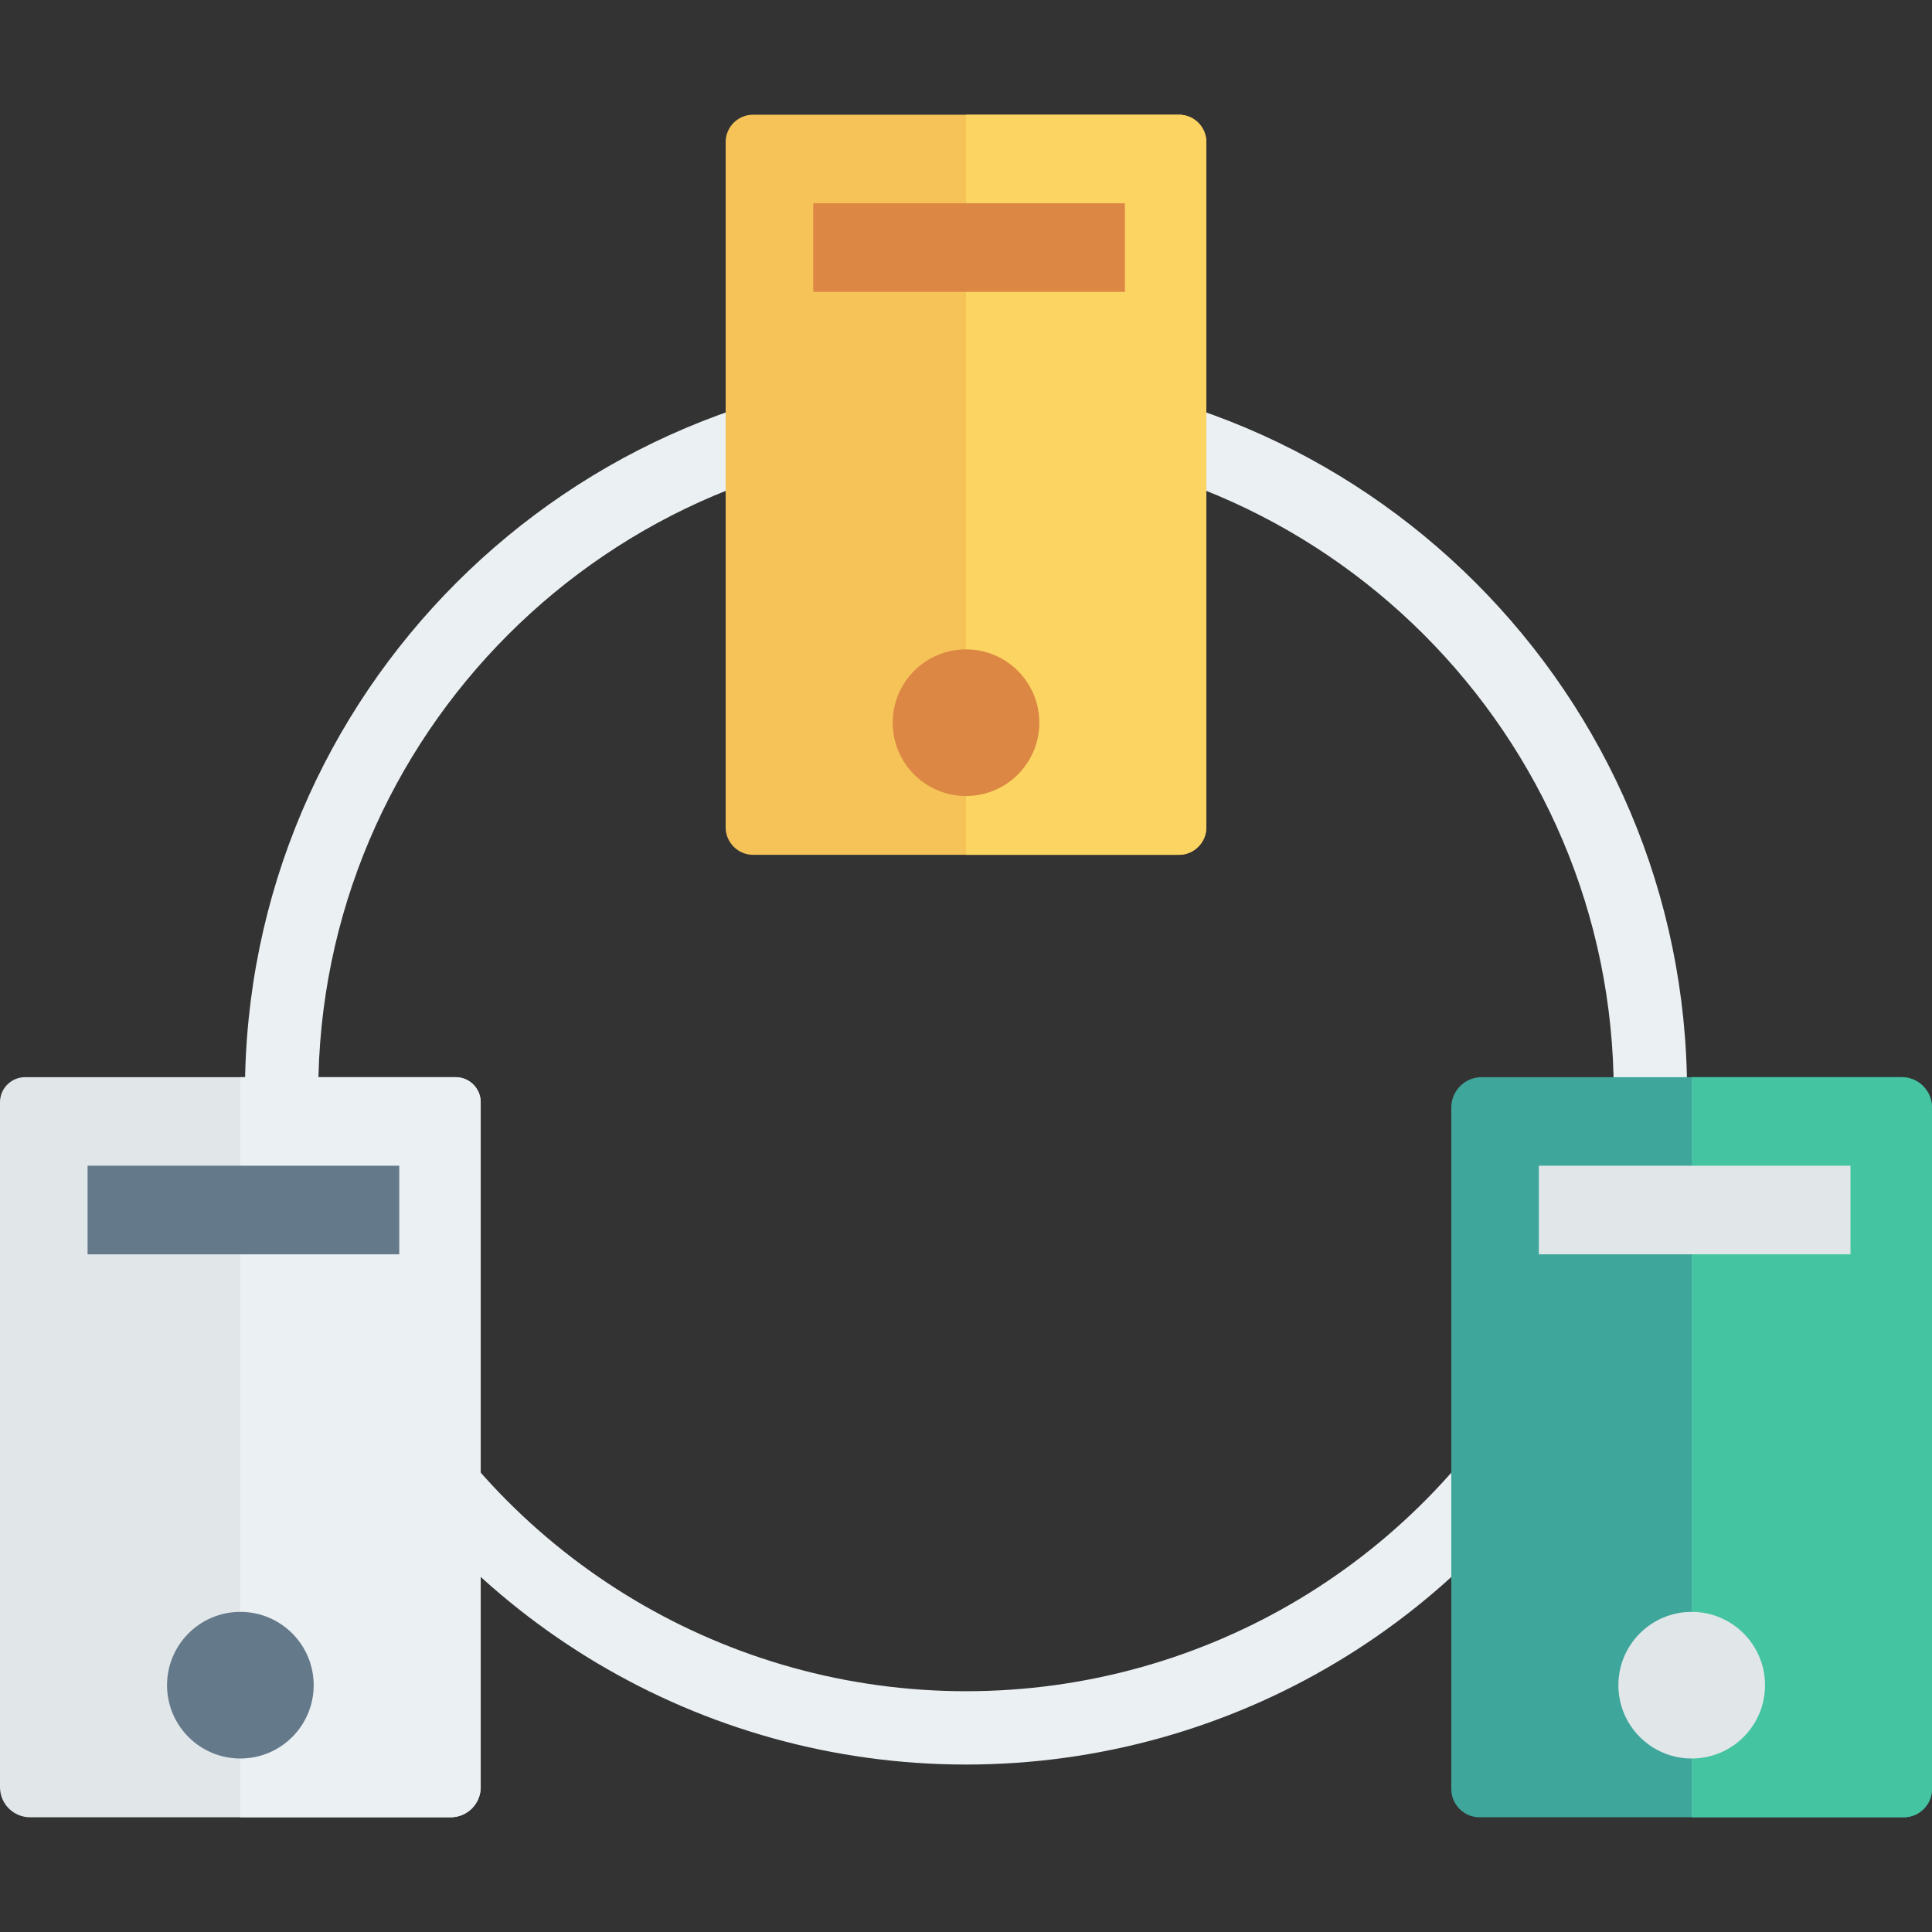 <?xml version="1.0" encoding="iso-8859-1"?>
<!-- Generator: Adobe Illustrator 19.0.0, SVG Export Plug-In . SVG Version: 6.00 Build 0)  -->
<svg xmlns="http://www.w3.org/2000/svg" xmlns:xlink="http://www.w3.org/1999/xlink" version="1.1" id="Capa_1" x="0px" y="0px" viewBox="0 0 409.6 409.6" style="enable-background:new 0 0 409.6 409.6;" xml:space="preserve">
<rect x="0" y="0" width="409.6" height="409.6" fill="#333333" stroke="none"/>
<g>
	<path style="fill:#EBF0F3;" d="M357.672,231.591h-15.546c0-75.722-61.603-137.325-137.325-137.325S67.476,155.869,67.476,231.591   H51.93c0-84.295,68.579-152.871,152.871-152.871S357.672,147.296,357.672,231.591z"/>
	<path style="fill:#EBF0F3;" d="M204.801,374.098c-56.107,0-107.614-30.652-134.418-79.998l13.659-7.419   c24.084,44.331,70.355,71.871,120.759,71.871c50.824,0,97.278-27.879,121.232-72.757l13.714,7.318   C313.086,343.066,261.376,374.098,204.801,374.098z"/>
</g>
<path style="fill:#F6C358;" d="M249.915,181.234h-90.23c-3.227,0-5.842-2.616-5.842-5.842V30.129c0-3.207,2.6-5.807,5.807-5.807  h90.3c3.207,0,5.807,2.6,5.807,5.807v145.262C255.757,178.618,253.141,181.234,249.915,181.234z"/>
<path style="fill:#FCD462;" d="M249.915,181.234H204.8V24.322h45.15c3.207,0,5.807,2.6,5.807,5.807v145.262  C255.757,178.618,253.141,181.234,249.915,181.234z"/>
<g>
	<rect x="172.411" y="43.095" style="fill:#DC8744;" width="66.074" height="18.785"/>
	<circle style="fill:#DC8744;" cx="204.8" cy="153.216" r="15.544"/>
</g>
<path style="fill:#E1E6E9;" d="M95.539,385.278H6.376c-3.521,0-6.376-2.854-6.376-6.376V233.693c0-2.942,2.385-5.327,5.327-5.327  h91.26c2.942,0,5.327,2.385,5.327,5.327v145.209C101.914,382.424,99.06,385.278,95.539,385.278z"/>
<path style="fill:#EBF0F3;" d="M95.539,385.278H50.957V228.366h45.63c2.942,0,5.327,2.385,5.327,5.327v145.209  C101.914,382.424,99.06,385.278,95.539,385.278z"/>
<g>
	<rect x="18.57" y="247.142" style="fill:#64798A;" width="66.074" height="18.785"/>
	<circle style="fill:#64798A;" cx="50.959" cy="357.274" r="15.544"/>
</g>
<path style="fill:#3EA69B;" d="M403.598,385.278h-89.91c-3.315,0-6.002-2.687-6.002-6.002V234.813c0-3.561,2.886-6.447,6.447-6.447  h89.02c3.561,0,6.447,2.886,6.447,6.447v144.462C409.6,382.591,406.913,385.278,403.598,385.278z"/>
<path style="fill:#44C4A1;" d="M403.598,385.278h-44.955V228.366h44.51c3.561,0,6.447,2.886,6.447,6.447v144.462  C409.6,382.591,406.913,385.278,403.598,385.278z"/>
<g>
	<rect x="326.246" y="247.142" style="fill:#E1E6E9;" width="66.074" height="18.785"/>
	<circle style="fill:#E1E6E9;" cx="358.656" cy="357.274" r="15.544"/>
</g>
<g>
</g>
<g>
</g>
<g>
</g>
<g>
</g>
<g>
</g>
<g>
</g>
<g>
</g>
<g>
</g>
<g>
</g>
<g>
</g>
<g>
</g>
<g>
</g>
<g>
</g>
<g>
</g>
<g>
</g>
</svg>

